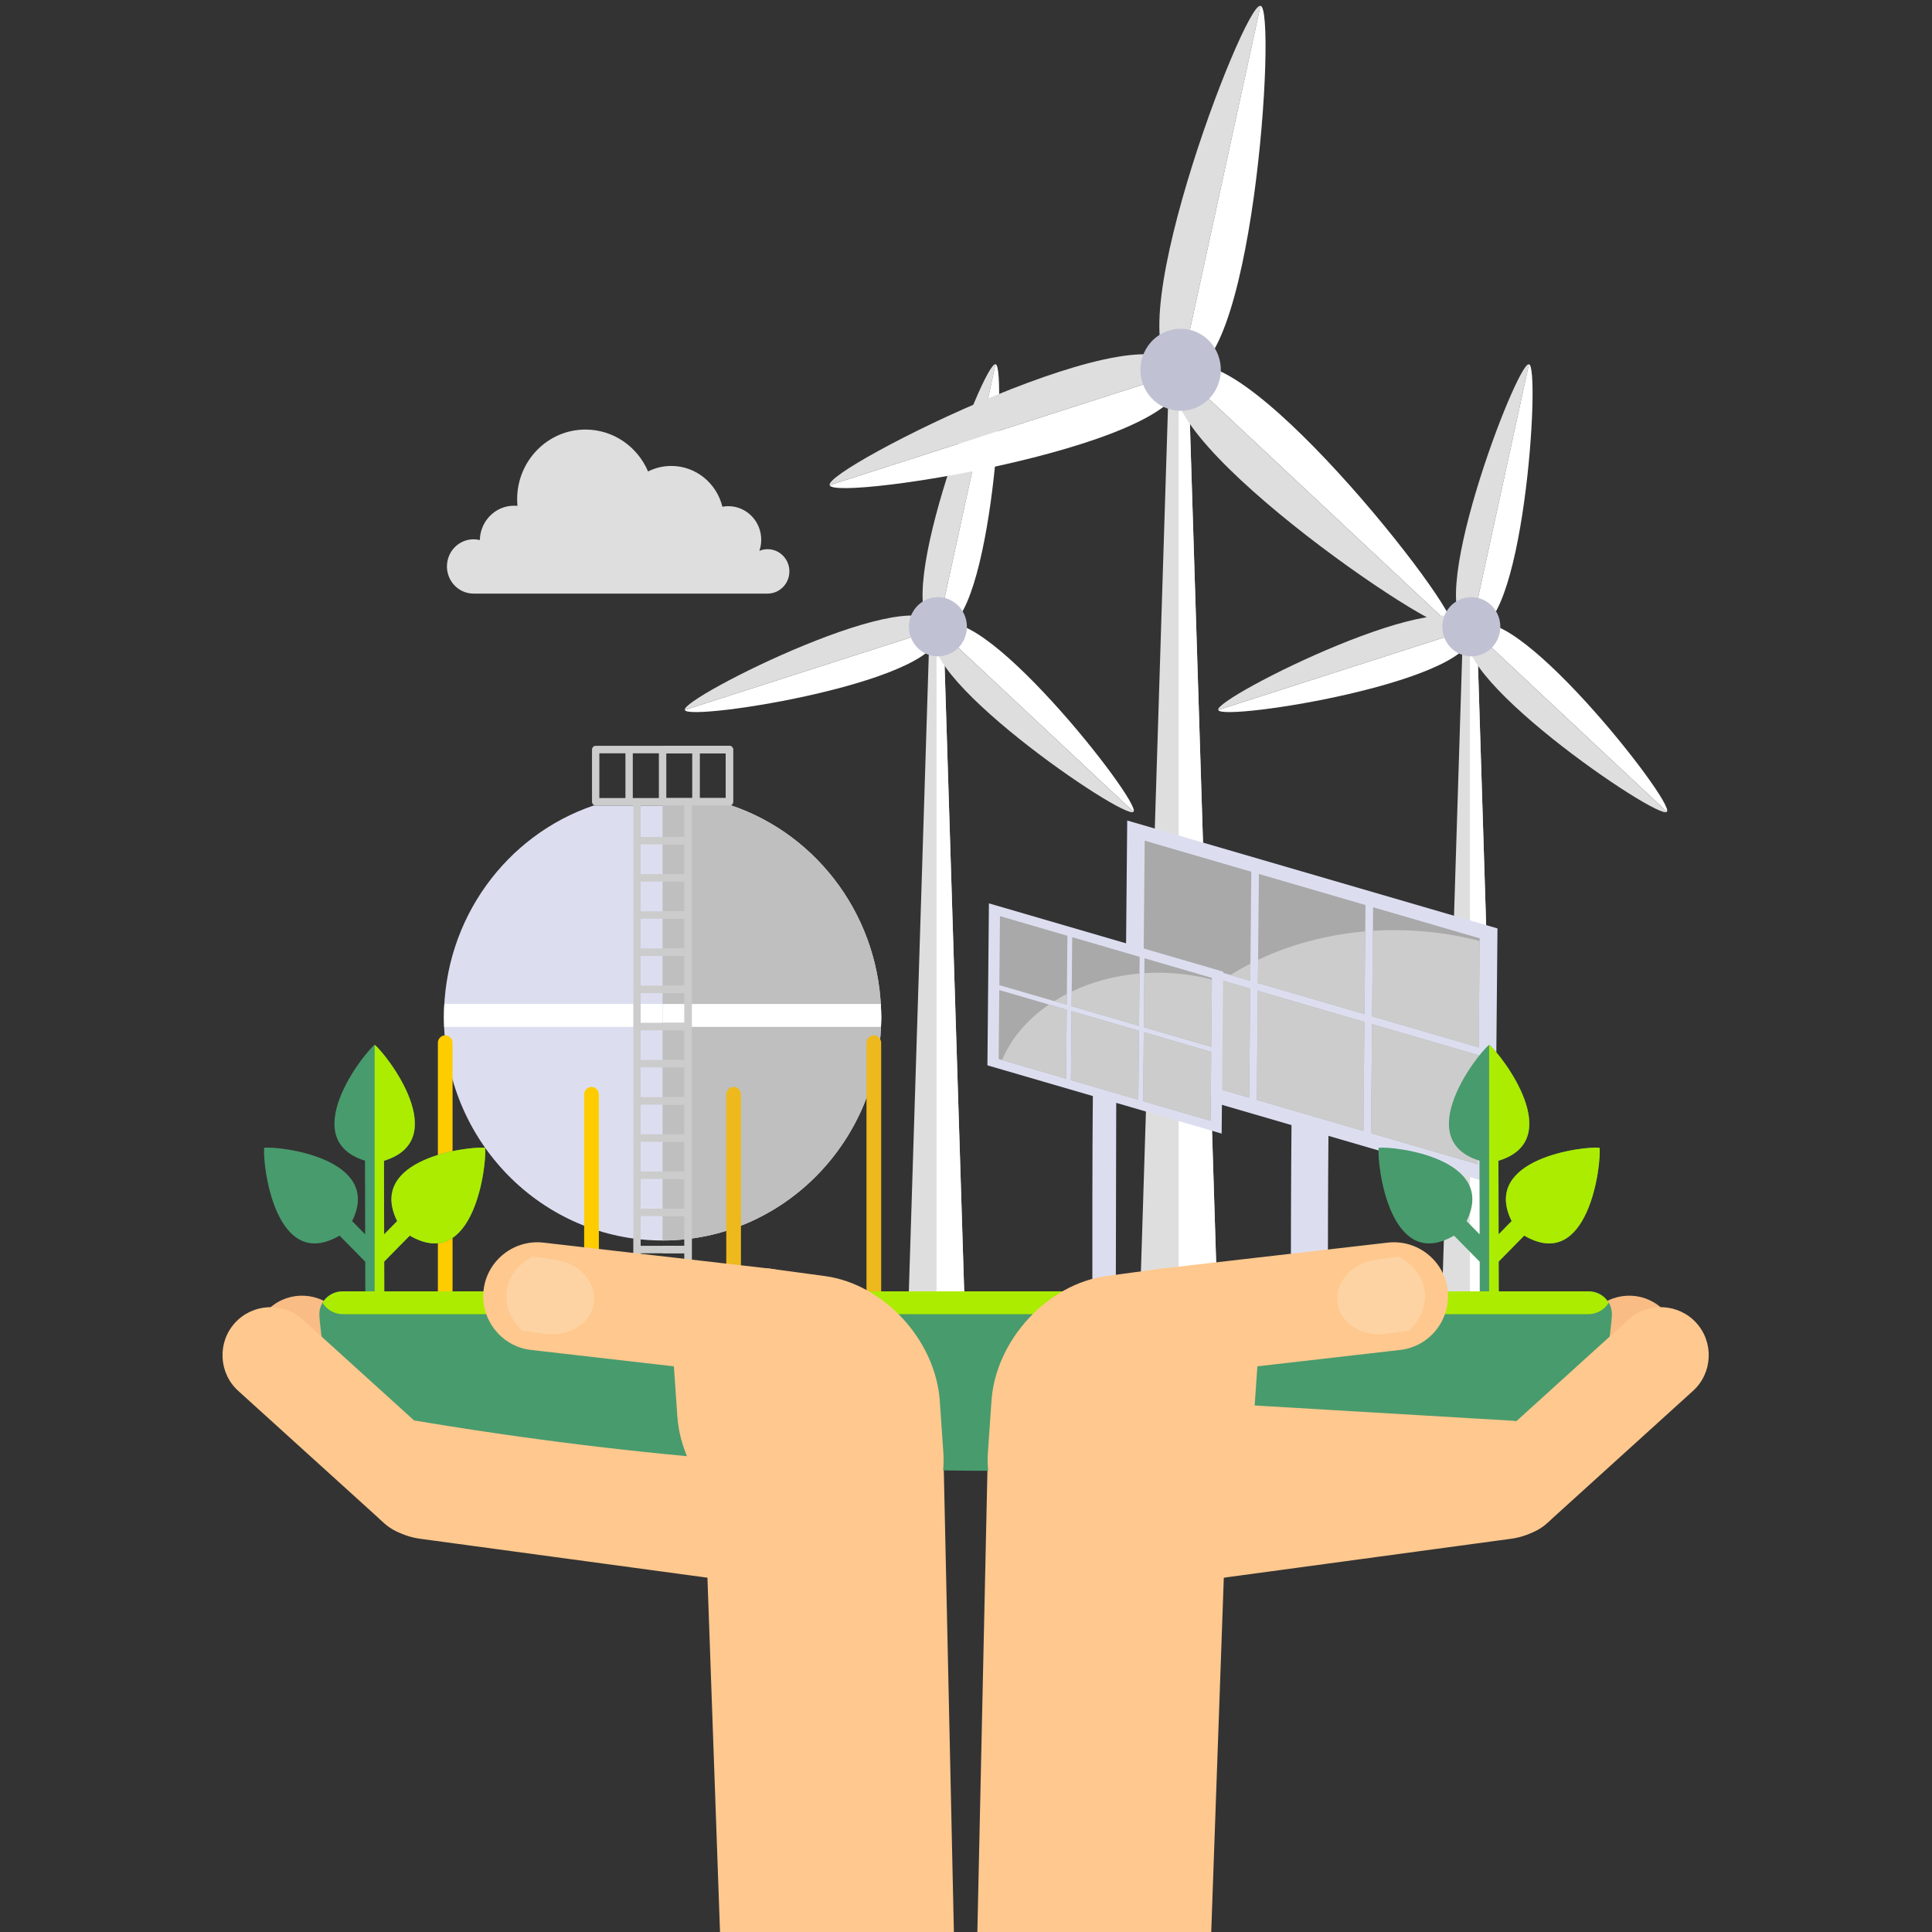 <svg width="512" height="512" viewBox="0 0 512 512" fill="none" xmlns="http://www.w3.org/2000/svg">
<rect x="0" y="0" width="512" height="512" fill="#333333" stroke="none"/>
<g clip-path="url(#clip0_51_20)">
<path fill-rule="evenodd" clip-rule="evenodd" d="M83.77 348.617C79.064 353.812 79.464 361.914 84.657 366.622C97.565 378.326 110.474 390.025 123.383 401.726C128.575 406.432 136.674 406.035 141.38 400.837C146.086 395.642 145.689 387.538 140.494 382.832C127.585 371.131 114.679 359.43 101.77 347.728C96.578 343.022 88.477 343.422 83.77 348.617Z" fill="#F3B17B"/>
<path fill-rule="evenodd" clip-rule="evenodd" d="M70.583 347.538C65.877 352.736 66.277 360.837 71.469 365.546C84.378 377.247 97.287 388.946 110.195 400.649C115.388 405.356 123.489 404.956 128.193 399.76C132.899 394.563 132.501 386.462 127.306 381.753C114.398 370.052 101.491 358.353 88.583 346.652C83.39 341.943 75.291 342.343 70.583 347.538Z" fill="#F8BC84"/>
<path fill-rule="evenodd" clip-rule="evenodd" d="M188.328 371.926C195.896 371.479 202.427 376.78 202.837 383.709C203.244 390.637 197.387 396.672 189.82 397.119L112.546 401.694C104.975 402.141 98.447 396.84 98.037 389.914V389.911C97.627 382.985 103.486 376.948 111.054 376.501L188.328 371.926Z" fill="#FEC88E"/>
<path fill-rule="evenodd" clip-rule="evenodd" d="M186.212 382.405L250.022 385.257L252.79 512.012H190.812L186.212 382.405Z" fill="#FEC88E"/>
<path fill-rule="evenodd" clip-rule="evenodd" d="M325.59 382.405L261.778 385.257L259.012 512.012H320.988L325.59 382.405Z" fill="#FEC88E"/>
<path fill-rule="evenodd" clip-rule="evenodd" d="M428.027 348.617H428.03C432.736 353.812 432.336 361.914 427.143 366.622C414.234 378.326 401.328 390.025 388.42 401.726C383.225 406.432 375.126 406.035 370.42 400.837C365.713 395.642 366.111 387.538 371.306 382.832C384.215 371.131 397.123 359.43 410.03 347.728C415.225 343.022 423.323 343.422 428.027 348.617Z" fill="#F3B17B"/>
<path fill-rule="evenodd" clip-rule="evenodd" d="M441.217 347.538C445.923 352.736 445.523 360.837 440.328 365.546C427.422 377.247 414.513 388.946 401.607 400.649C396.412 405.356 388.313 404.956 383.607 399.76C378.901 394.563 379.301 386.462 384.494 381.753C397.402 370.052 410.311 358.353 423.217 346.652C428.412 341.943 436.508 342.343 441.217 347.538Z" fill="#F8BC84"/>
<path fill-rule="evenodd" clip-rule="evenodd" d="M302.553 391.565C293.348 392.812 286.701 400.348 287.78 408.314C288.857 416.277 297.269 421.773 306.472 420.526L400.432 407.793C409.637 406.546 416.284 399.01 415.208 391.044C414.129 383.081 405.716 377.585 396.511 378.835L302.553 391.565Z" fill="#FEC88E"/>
<path fill-rule="evenodd" clip-rule="evenodd" d="M193.849 213.469C216.896 221.279 233.524 243.459 233.524 269.605C233.524 302.264 207.583 328.743 175.583 328.743C143.585 328.743 117.645 302.264 117.645 269.605C117.645 243.459 134.269 221.279 157.316 213.469H193.849Z" fill="#DCDEF0"/>
<path fill-rule="evenodd" clip-rule="evenodd" d="M233.42 266.062C233.487 267.235 233.524 268.415 233.524 269.605C233.524 270.454 233.501 271.299 233.467 272.138H117.701C117.667 271.299 117.645 270.454 117.645 269.605C117.645 268.415 117.679 267.235 117.746 266.062H233.42Z" fill="white"/>
<path fill-rule="evenodd" clip-rule="evenodd" d="M193.85 213.469C216.897 221.279 233.524 243.459 233.524 269.605C233.524 302.264 207.585 328.741 175.588 328.743V213.469H193.85Z" fill="#BFBFBF"/>
<path fill-rule="evenodd" clip-rule="evenodd" d="M233.42 266.062C233.487 267.235 233.524 268.415 233.524 269.605C233.524 270.454 233.501 271.299 233.467 272.138H175.588V266.062H233.42Z" fill="white"/>
<path fill-rule="evenodd" clip-rule="evenodd" d="M156.756 288.049C157.825 288.049 158.701 288.943 158.701 290.037V342.222H154.808V290.037C154.808 288.943 155.684 288.049 156.756 288.049Z" fill="#FFCC00"/>
<path fill-rule="evenodd" clip-rule="evenodd" d="M194.412 288.049C195.484 288.049 196.358 288.943 196.358 290.037V342.222H192.467V290.037C192.467 288.943 193.341 288.049 194.412 288.049Z" fill="#EDB91D"/>
<path fill-rule="evenodd" clip-rule="evenodd" d="M117.988 274.38C119.059 274.38 119.936 275.274 119.936 276.368V342.222H116.042V276.368C116.042 275.274 116.919 274.38 117.988 274.38Z" fill="#FFCC00"/>
<path fill-rule="evenodd" clip-rule="evenodd" d="M231.575 274.38C232.647 274.38 233.523 275.274 233.523 276.368V342.222H229.629V276.368C229.629 275.274 230.506 274.38 231.575 274.38Z" fill="#EDB91D"/>
<path d="M168.81 342.222C168.272 342.222 167.834 341.778 167.834 341.23V213.736C167.834 213.188 168.272 212.743 168.81 212.743C169.346 212.743 169.783 213.188 169.783 213.736V221.795H181.385V213.736C181.385 213.188 181.82 212.743 182.358 212.743C182.896 212.743 183.331 213.188 183.331 213.736V341.23C183.331 341.778 182.896 342.222 182.358 342.222C178.027 342.222 173.178 342.222 168.81 342.222ZM169.783 223.783V231.647H181.385V223.783H169.783ZM169.783 233.632V241.496H181.385V233.632H169.783ZM169.783 243.482V251.346H181.385V243.482H169.783ZM169.783 253.333V261.198H181.385V253.333H169.783ZM169.783 263.185V271.047H181.385V263.185H169.783ZM169.783 273.035V280.896H181.385V273.035H169.783ZM169.783 282.884V290.748H181.385V282.884H169.783ZM169.783 292.736V300.598H181.385V292.736H169.783ZM169.783 302.585V310.449H181.385V302.585H169.783ZM169.783 312.437V320.301H181.385V312.437H169.783ZM169.783 322.286V330.151H181.385V322.286H169.783ZM169.783 332.138V340H181.385V332.138H169.783Z" fill="#CCCCCC"/>
<path d="M175.588 221.795H181.385V213.736C181.385 213.188 181.82 212.743 182.358 212.743C182.897 212.743 183.331 213.188 183.331 213.736V341.23C183.331 341.778 182.897 342.222 182.358 342.222H175.588V340H181.385V332.138H175.588V330.151H181.385V322.286H175.588V320.301H181.385V312.437H175.588V310.449H181.385V302.585H175.588V300.598H181.385V292.736H175.588V290.748H181.385V282.884H175.588V280.896H181.385V273.035H175.588V271.047H181.385V263.185H175.588V261.198H181.385V253.333H175.588V251.346H181.385V243.482H175.588V241.496H181.385V233.632H175.588V231.647H181.385V223.783H175.588V221.795Z" fill="#CCCCCC"/>
<path d="M166.696 213.469H193.306C193.459 213.469 193.6 213.435 193.728 213.37L193.748 213.361C194.064 213.198 194.279 212.862 194.279 212.477V212.449C194.279 207.862 194.279 203.215 194.279 198.644C194.279 198.096 193.844 197.652 193.306 197.652H157.859C157.323 197.652 156.886 198.096 156.886 198.644C156.886 203.215 156.886 207.862 156.886 212.449V212.477C156.886 212.862 157.104 213.198 157.417 213.361L157.439 213.37C157.565 213.435 157.708 213.469 157.859 213.469H166.696ZM167.696 211.484V199.64H174.61V211.484H167.696ZM165.748 199.64V211.484H158.834V199.64H165.748ZM192.333 199.64V211.484H185.417V199.64H192.333ZM176.558 199.64H183.471V211.484H176.558V199.64Z" fill="#CCCCCC"/>
<path d="M175.588 213.469H193.306C193.459 213.469 193.6 213.435 193.729 213.37L193.748 213.361C194.064 213.198 194.279 212.862 194.279 212.477V212.449C194.279 207.862 194.279 203.215 194.279 198.644C194.279 198.096 193.845 197.652 193.306 197.652H175.588V213.469ZM192.334 199.64V211.484H185.418V199.64H192.334ZM176.558 199.64H183.472V211.484H176.558V199.64Z" fill="#CCCCCC"/>
<path fill-rule="evenodd" clip-rule="evenodd" d="M246.23 170.536H250.146L255.521 342.222H240.852L246.23 170.536Z" fill="#DEDEDE"/>
<path fill-rule="evenodd" clip-rule="evenodd" d="M250.146 170.536H248.185V342.222H255.521L250.146 170.536Z" fill="white"/>
<path fill-rule="evenodd" clip-rule="evenodd" d="M263.822 96.543L248.563 166.598C234.59 164.089 260.775 95.417 263.822 96.543Z" fill="#DEDEDE"/>
<path fill-rule="evenodd" clip-rule="evenodd" d="M263.822 96.543L248.563 166.598C262.262 170.365 267.047 96.84 263.822 96.543Z" fill="white"/>
<path fill-rule="evenodd" clip-rule="evenodd" d="M300.375 215.119L248.568 166.605C257.681 155.506 302.854 212.988 300.375 215.119Z" fill="white"/>
<path fill-rule="evenodd" clip-rule="evenodd" d="M300.375 215.119L248.568 166.605C238.518 176.827 298.511 217.82 300.375 215.119Z" fill="#DEDEDE"/>
<path fill-rule="evenodd" clip-rule="evenodd" d="M181.491 188.141L248.56 166.603C253.417 180.207 182.062 191.398 181.491 188.141Z" fill="white"/>
<path fill-rule="evenodd" clip-rule="evenodd" d="M181.491 188.141L248.561 166.602C244.909 152.607 180.131 185.141 181.491 188.141Z" fill="#DEDEDE"/>
<path fill-rule="evenodd" clip-rule="evenodd" d="M252.398 159.304C256.072 161.469 257.331 166.264 255.21 170.015C253.089 173.765 248.39 175.049 244.716 172.884C241.042 170.718 239.783 165.923 241.906 162.175C244.027 158.422 248.724 157.138 252.398 159.304Z" fill="#C0C1D3"/>
<path fill-rule="evenodd" clip-rule="evenodd" d="M309.649 104.156H315.076L322.533 342.222H302.192L309.649 104.156Z" fill="#DEDEDE"/>
<path fill-rule="evenodd" clip-rule="evenodd" d="M315.076 104.156H312.363V342.222H322.533L315.076 104.156Z" fill="white"/>
<path fill-rule="evenodd" clip-rule="evenodd" d="M334.044 1.556L312.889 98.694C293.511 95.215 329.82 -0.005 334.044 1.556Z" fill="#DEDEDE"/>
<path fill-rule="evenodd" clip-rule="evenodd" d="M334.044 1.556L312.889 98.694C331.881 103.923 338.518 1.97 334.044 1.556Z" fill="white"/>
<path fill-rule="evenodd" clip-rule="evenodd" d="M384.731 165.975L312.889 98.704C325.528 83.316 388.165 163.02 384.731 165.975Z" fill="white"/>
<path fill-rule="evenodd" clip-rule="evenodd" d="M384.731 165.975L312.889 98.704C298.958 112.879 382.143 169.721 384.731 165.975Z" fill="#DEDEDE"/>
<path fill-rule="evenodd" clip-rule="evenodd" d="M219.881 128.57L312.879 98.704C319.615 117.568 220.671 133.084 219.881 128.57Z" fill="white"/>
<path fill-rule="evenodd" clip-rule="evenodd" d="M219.881 128.57L312.879 98.704C307.82 79.296 217.995 124.41 219.881 128.57Z" fill="#DEDEDE"/>
<path fill-rule="evenodd" clip-rule="evenodd" d="M318.205 88.58C323.299 91.583 325.042 98.235 322.101 103.435C319.16 108.632 312.647 110.415 307.551 107.412C302.457 104.41 300.711 97.76 303.654 92.561C306.595 87.361 313.109 85.58 318.205 88.58Z" fill="#C0C1D3"/>
<path fill-rule="evenodd" clip-rule="evenodd" d="M387.59 170.536H391.504L396.882 342.222H382.212L387.59 170.536Z" fill="#DEDEDE"/>
<path fill-rule="evenodd" clip-rule="evenodd" d="M391.504 170.536H389.546V342.222H396.882L391.504 170.536Z" fill="white"/>
<path fill-rule="evenodd" clip-rule="evenodd" d="M405.183 96.543L389.926 166.598C375.951 164.089 402.136 95.417 405.183 96.543Z" fill="#DEDEDE"/>
<path fill-rule="evenodd" clip-rule="evenodd" d="M405.183 96.543L389.926 166.598C403.622 170.365 408.41 96.84 405.183 96.543Z" fill="white"/>
<path fill-rule="evenodd" clip-rule="evenodd" d="M441.733 215.119L389.926 166.605C399.039 155.506 444.212 212.988 441.733 215.119Z" fill="white"/>
<path fill-rule="evenodd" clip-rule="evenodd" d="M441.733 215.119L389.926 166.605C379.879 176.827 439.872 217.82 441.733 215.119Z" fill="#DEDEDE"/>
<path fill-rule="evenodd" clip-rule="evenodd" d="M322.852 188.141L389.919 166.603C394.778 180.207 323.42 191.398 322.852 188.141Z" fill="white"/>
<path fill-rule="evenodd" clip-rule="evenodd" d="M322.852 188.141L389.918 166.602C386.269 152.607 321.491 185.141 322.852 188.141Z" fill="#DEDEDE"/>
<path fill-rule="evenodd" clip-rule="evenodd" d="M393.758 159.304C397.432 161.469 398.691 166.264 396.57 170.015C394.449 173.765 389.75 175.049 386.076 172.884C382.402 170.718 381.143 165.923 383.264 162.175C385.385 158.422 390.084 157.138 393.758 159.304Z" fill="#C0C1D3"/>
<path fill-rule="evenodd" clip-rule="evenodd" d="M101.753 307.615L101.8 327.111L105.254 323.6C97.069 307.044 124.303 303.699 128.565 304.173C129.037 308.605 125.627 337.39 108.59 327.449L101.817 334.331L101.834 342.222H96.81L96.79 334.368L89.983 327.449C72.945 337.39 69.533 308.605 70.007 304.173C74.269 303.699 101.501 307.044 93.318 323.6L96.773 327.111L96.726 307.59C78.708 302.03 95.916 279.644 99.286 276.879C102.662 279.649 119.921 302.104 101.753 307.615Z" fill="#489B6D"/>
<path fill-rule="evenodd" clip-rule="evenodd" d="M101.753 307.615L101.8 327.111L105.255 323.6C97.069 307.044 124.304 303.699 128.566 304.173C129.037 308.605 125.627 337.39 108.59 327.449L101.817 334.331L101.835 342.222H99.289V276.881C102.674 279.662 119.916 302.104 101.753 307.615Z" fill="#ACEC00"/>
<path fill-rule="evenodd" clip-rule="evenodd" d="M298.723 217.444L298.094 285.291L342.262 298.163C342.126 312.746 342.104 327.222 342.084 341.768H351.896C351.913 328.17 351.928 314.595 352.054 301.017L396.22 313.889L396.847 246.042L298.723 217.444Z" fill="#DCDEF0"/>
<path fill-rule="evenodd" clip-rule="evenodd" d="M303.356 222.785L331.607 231.02L331.338 259.931L303.086 251.696L303.356 222.785Z" fill="#A9A9A9"/>
<path fill-rule="evenodd" clip-rule="evenodd" d="M361.876 239.84L333.622 231.607L333.355 260.519L361.607 268.751L361.876 239.84Z" fill="#A9A9A9"/>
<path fill-rule="evenodd" clip-rule="evenodd" d="M392.141 248.662L363.889 240.427L363.622 269.338L391.874 277.573L392.141 248.662Z" fill="#A9A9A9"/>
<path fill-rule="evenodd" clip-rule="evenodd" d="M302.802 282.672L331.054 290.904L331.321 261.993L303.069 253.758L302.802 282.672Z" fill="#A9A9A9"/>
<path fill-rule="evenodd" clip-rule="evenodd" d="M361.321 299.726L333.069 291.491L333.336 262.58L361.588 270.815L361.321 299.726Z" fill="#A9A9A9"/>
<path fill-rule="evenodd" clip-rule="evenodd" d="M391.585 308.546L363.333 300.311L363.603 271.4L391.854 279.635L391.585 308.546Z" fill="#A9A9A9"/>
<path fill-rule="evenodd" clip-rule="evenodd" d="M331.383 255.373L331.338 259.931L326.077 258.395C327.778 257.326 329.548 256.316 331.383 255.373Z" fill="#CCCCCC"/>
<path fill-rule="evenodd" clip-rule="evenodd" d="M333.41 254.365L333.355 260.519L361.607 268.751L361.81 246.822C351.476 247.711 341.832 250.356 333.41 254.365Z" fill="#CCCCCC"/>
<path fill-rule="evenodd" clip-rule="evenodd" d="M363.829 246.674L363.622 269.338L391.874 277.573L392.136 249.385C385.321 247.583 378.027 246.568 370.432 246.496C368.207 246.474 366.005 246.536 363.829 246.674Z" fill="#CCCCCC"/>
<path fill-rule="evenodd" clip-rule="evenodd" d="M304.239 283.089L331.054 290.904L331.321 261.993L323.891 259.827C314.861 266.012 307.987 274.007 304.239 283.089Z" fill="#CCCCCC"/>
<path fill-rule="evenodd" clip-rule="evenodd" d="M361.321 299.726L333.069 291.491L333.336 262.58L361.588 270.815L361.321 299.726Z" fill="#CCCCCC"/>
<path fill-rule="evenodd" clip-rule="evenodd" d="M391.585 308.546L363.333 300.311L363.603 271.4L391.854 279.635L391.585 308.546Z" fill="#CCCCCC"/>
<path fill-rule="evenodd" clip-rule="evenodd" d="M262.074 239.4L261.674 282.323L289.615 290.467C289.457 307.563 289.499 324.635 289.486 341.768H295.703L295.81 292.272L323.75 300.415L324.145 257.494L262.074 239.4Z" fill="#DCDEF0"/>
<path fill-rule="evenodd" clip-rule="evenodd" d="M265.002 242.783L282.876 247.99L282.706 266.279L264.832 261.072L265.002 242.783Z" fill="#A9A9A9"/>
<path fill-rule="evenodd" clip-rule="evenodd" d="M302.025 253.57L284.148 248.361L283.98 266.652L301.852 271.862L302.025 253.57Z" fill="#A9A9A9"/>
<path fill-rule="evenodd" clip-rule="evenodd" d="M321.17 259.153L303.296 253.943L303.128 272.232L321 277.442L321.17 259.153Z" fill="#A9A9A9"/>
<path fill-rule="evenodd" clip-rule="evenodd" d="M264.652 280.667L282.523 285.874L282.694 267.585L264.822 262.375L264.652 280.667Z" fill="#A9A9A9"/>
<path fill-rule="evenodd" clip-rule="evenodd" d="M301.671 291.454L283.8 286.247L283.97 267.958L301.839 273.165L301.671 291.454Z" fill="#A9A9A9"/>
<path fill-rule="evenodd" clip-rule="evenodd" d="M320.82 297.035L302.946 291.825L303.116 273.536L320.988 278.746L320.82 297.035Z" fill="#A9A9A9"/>
<path fill-rule="evenodd" clip-rule="evenodd" d="M282.734 263.395L282.706 266.279L279.375 265.309C280.452 264.632 281.573 263.993 282.734 263.395Z" fill="#CCCCCC"/>
<path fill-rule="evenodd" clip-rule="evenodd" d="M284.018 262.761L283.98 266.652L301.852 271.862L301.983 257.988C295.445 258.551 289.346 260.222 284.018 262.761Z" fill="#CCCCCC"/>
<path fill-rule="evenodd" clip-rule="evenodd" d="M303.259 257.894L303.128 272.232L321 277.44L321.165 259.61C316.854 258.467 312.24 257.827 307.437 257.78C306.027 257.768 304.635 257.807 303.259 257.894Z" fill="#CCCCCC"/>
<path fill-rule="evenodd" clip-rule="evenodd" d="M265.563 280.931L282.524 285.874L282.694 267.585L277.995 266.215C272.282 270.128 267.933 275.185 265.563 280.931Z" fill="#CCCCCC"/>
<path fill-rule="evenodd" clip-rule="evenodd" d="M301.671 291.454L283.8 286.247L283.97 267.958L301.839 273.165L301.671 291.454Z" fill="#CCCCCC"/>
<path fill-rule="evenodd" clip-rule="evenodd" d="M320.82 297.035L302.946 291.825L303.116 273.536L320.988 278.746L320.82 297.035Z" fill="#CCCCCC"/>
<path fill-rule="evenodd" clip-rule="evenodd" d="M397.101 307.615L397.146 327.111L400.6 323.6C392.417 307.044 419.649 303.699 423.911 304.173C424.385 308.605 420.97 337.39 403.936 327.449L397.163 334.331L397.18 342.222H392.153L392.136 334.368L385.328 327.449C368.291 337.39 364.881 308.605 365.353 304.173C369.615 303.699 396.847 307.044 388.662 323.6L392.118 327.111L392.074 307.59C374.052 302.03 391.262 279.644 394.632 276.879C398.007 279.649 415.267 302.104 397.101 307.615Z" fill="#489B6D"/>
<path fill-rule="evenodd" clip-rule="evenodd" d="M397.101 307.615L397.146 327.111L400.6 323.6C392.417 307.044 419.65 303.699 423.911 304.173C424.385 308.605 420.971 337.39 403.936 327.449L397.163 334.331L397.18 342.222H394.635V276.881C398.017 279.662 415.262 302.104 397.101 307.615Z" fill="#ACEC00"/>
<path fill-rule="evenodd" clip-rule="evenodd" d="M125.494 142.919C126.071 142.919 126.632 142.99 127.168 143.121C127.254 138.077 131.286 134.015 136.249 134.015C136.548 134.015 136.842 134.032 137.131 134.059C137.079 133.481 137.049 132.899 137.049 132.311C137.049 122.109 145.151 113.837 155.146 113.837C162.573 113.837 168.955 118.405 171.743 124.938C173.6 124.007 175.689 123.481 177.896 123.481C184.439 123.481 189.933 128.081 191.439 134.286C191.951 134.19 192.474 134.143 193.012 134.143C197.827 134.143 201.733 138.128 201.733 143.044C201.733 144.072 201.56 145.059 201.247 145.978C201.921 145.694 202.659 145.541 203.432 145.541C206.615 145.541 209.197 148.175 209.197 151.425C209.197 154.674 206.615 157.309 203.432 157.309C184.002 157.309 147.499 157.309 125.494 157.309C121.6 157.309 118.444 154.086 118.444 150.114C118.444 146.138 121.6 142.919 125.494 142.919Z" fill="#DEDEDE"/>
<path fill-rule="evenodd" clip-rule="evenodd" d="M90.677 373.049C214.882 396.217 326.158 394.486 421.124 373.049C424.361 372.321 427.166 351.59 427.166 348.267C427.166 344.943 424.447 342.222 421.124 342.222H90.677C87.356 342.222 84.637 344.943 84.637 348.267C84.637 351.58 87.418 372.442 90.677 373.049Z" fill="#489B6D"/>
<path fill-rule="evenodd" clip-rule="evenodd" d="M426.326 345.244C425.245 343.44 423.232 342.222 420.941 342.222H90.859C88.568 342.222 86.556 343.44 85.477 345.244C86.556 347.047 88.568 348.267 90.859 348.267H420.941C423.232 348.267 425.245 347.047 426.326 345.244Z" fill="#ACEC00"/>
<path fill-rule="evenodd" clip-rule="evenodd" d="M179.499 375.331L178.555 361.694C177.444 345.62 189.323 334.202 204.953 336.321L218.615 338.17C234.247 340.289 247.941 355.173 249.052 371.247L249.995 384.884C251.106 400.956 239.225 412.375 223.597 410.257L209.933 408.405C194.304 406.286 180.607 391.405 179.499 375.331Z" fill="#FEC88E"/>
<path fill-rule="evenodd" clip-rule="evenodd" d="M128.156 341.864C127.242 349.684 132.886 356.847 140.704 357.746L200.627 364.622C208.447 365.521 215.588 359.886 216.501 352.069C217.415 344.247 211.77 337.084 203.953 336.188L144.03 329.309C136.21 328.412 129.069 334.044 128.156 341.864Z" fill="#FEC88E"/>
<path fill-rule="evenodd" clip-rule="evenodd" d="M138.476 352.674C135.425 349.886 133.743 346.047 134.279 342.091C134.812 338.141 137.454 334.886 141.136 333.01L147.123 333.822C153.499 334.686 158.113 339.815 157.383 345.222V345.225C156.649 350.632 150.837 354.348 144.462 353.484L138.476 352.674Z" fill="#FED3A3"/>
<path fill-rule="evenodd" clip-rule="evenodd" d="M209.249 391.565C218.452 392.812 225.099 400.348 224.022 408.314C222.943 416.277 214.531 421.773 205.328 420.526L111.368 407.793C102.163 406.546 95.516 399.01 96.595 391.044C97.671 383.081 106.084 377.585 115.289 378.835L209.249 391.565Z" fill="#FEC88E"/>
<path fill-rule="evenodd" clip-rule="evenodd" d="M62.252 350.59C57.546 355.788 57.943 363.889 63.136 368.598C76.044 380.296 88.953 391.997 101.862 403.699C107.057 408.407 115.153 408.005 119.859 402.812V402.81C124.566 397.615 124.168 389.514 118.973 384.805C106.064 373.104 93.158 361.402 80.249 349.704C75.054 344.995 66.958 345.393 62.252 350.59Z" fill="#FEC88E"/>
<path fill-rule="evenodd" clip-rule="evenodd" d="M332.304 375.331L333.247 361.694C334.356 345.62 322.477 334.202 306.847 336.321L293.183 338.17C277.556 340.289 263.857 355.173 262.748 371.247L261.805 384.884C260.696 400.956 272.573 412.375 288.205 410.257L301.867 408.405C317.496 406.286 331.193 391.405 332.304 375.331Z" fill="#FEC88E"/>
<path fill-rule="evenodd" clip-rule="evenodd" d="M449.553 350.59C454.254 355.788 453.859 363.889 448.664 368.598C435.758 380.296 422.847 391.997 409.941 403.699C404.746 408.407 396.647 408.005 391.941 402.812V402.81C387.235 397.615 387.635 389.514 392.827 384.805C405.736 373.104 418.644 361.402 431.551 349.704C436.746 344.995 444.847 345.393 449.553 350.59Z" fill="#FEC88E"/>
<path fill-rule="evenodd" clip-rule="evenodd" d="M323.472 371.926C315.901 371.479 309.375 376.78 308.963 383.709C308.555 390.637 314.412 396.672 321.98 397.119L399.257 401.694C406.825 402.141 413.353 396.84 413.763 389.914V389.911C414.173 382.985 408.316 376.948 400.746 376.501L323.472 371.926Z" fill="#FEC88E"/>
<path fill-rule="evenodd" clip-rule="evenodd" d="M383.644 341.864C384.558 349.684 378.913 356.847 371.094 357.746L311.17 364.622C303.353 365.521 296.212 359.886 295.299 352.069C294.385 344.247 300.032 337.084 307.849 336.188L367.77 329.309C375.59 328.412 382.731 334.044 383.644 341.864Z" fill="#FEC88E"/>
<path fill-rule="evenodd" clip-rule="evenodd" d="M373.326 352.674C376.378 349.886 378.057 346.047 377.524 342.091C376.988 338.141 374.348 334.886 370.662 333.01L364.674 333.822C358.301 334.686 353.684 339.815 354.417 345.222V345.225C355.148 350.632 360.963 354.348 367.338 353.484L373.326 352.674Z" fill="#FED3A3"/>
</g>
<defs>
<clipPath id="clip0_51_20">
<rect width="512" height="512" fill="white"/>
</clipPath>
</defs>
</svg>
